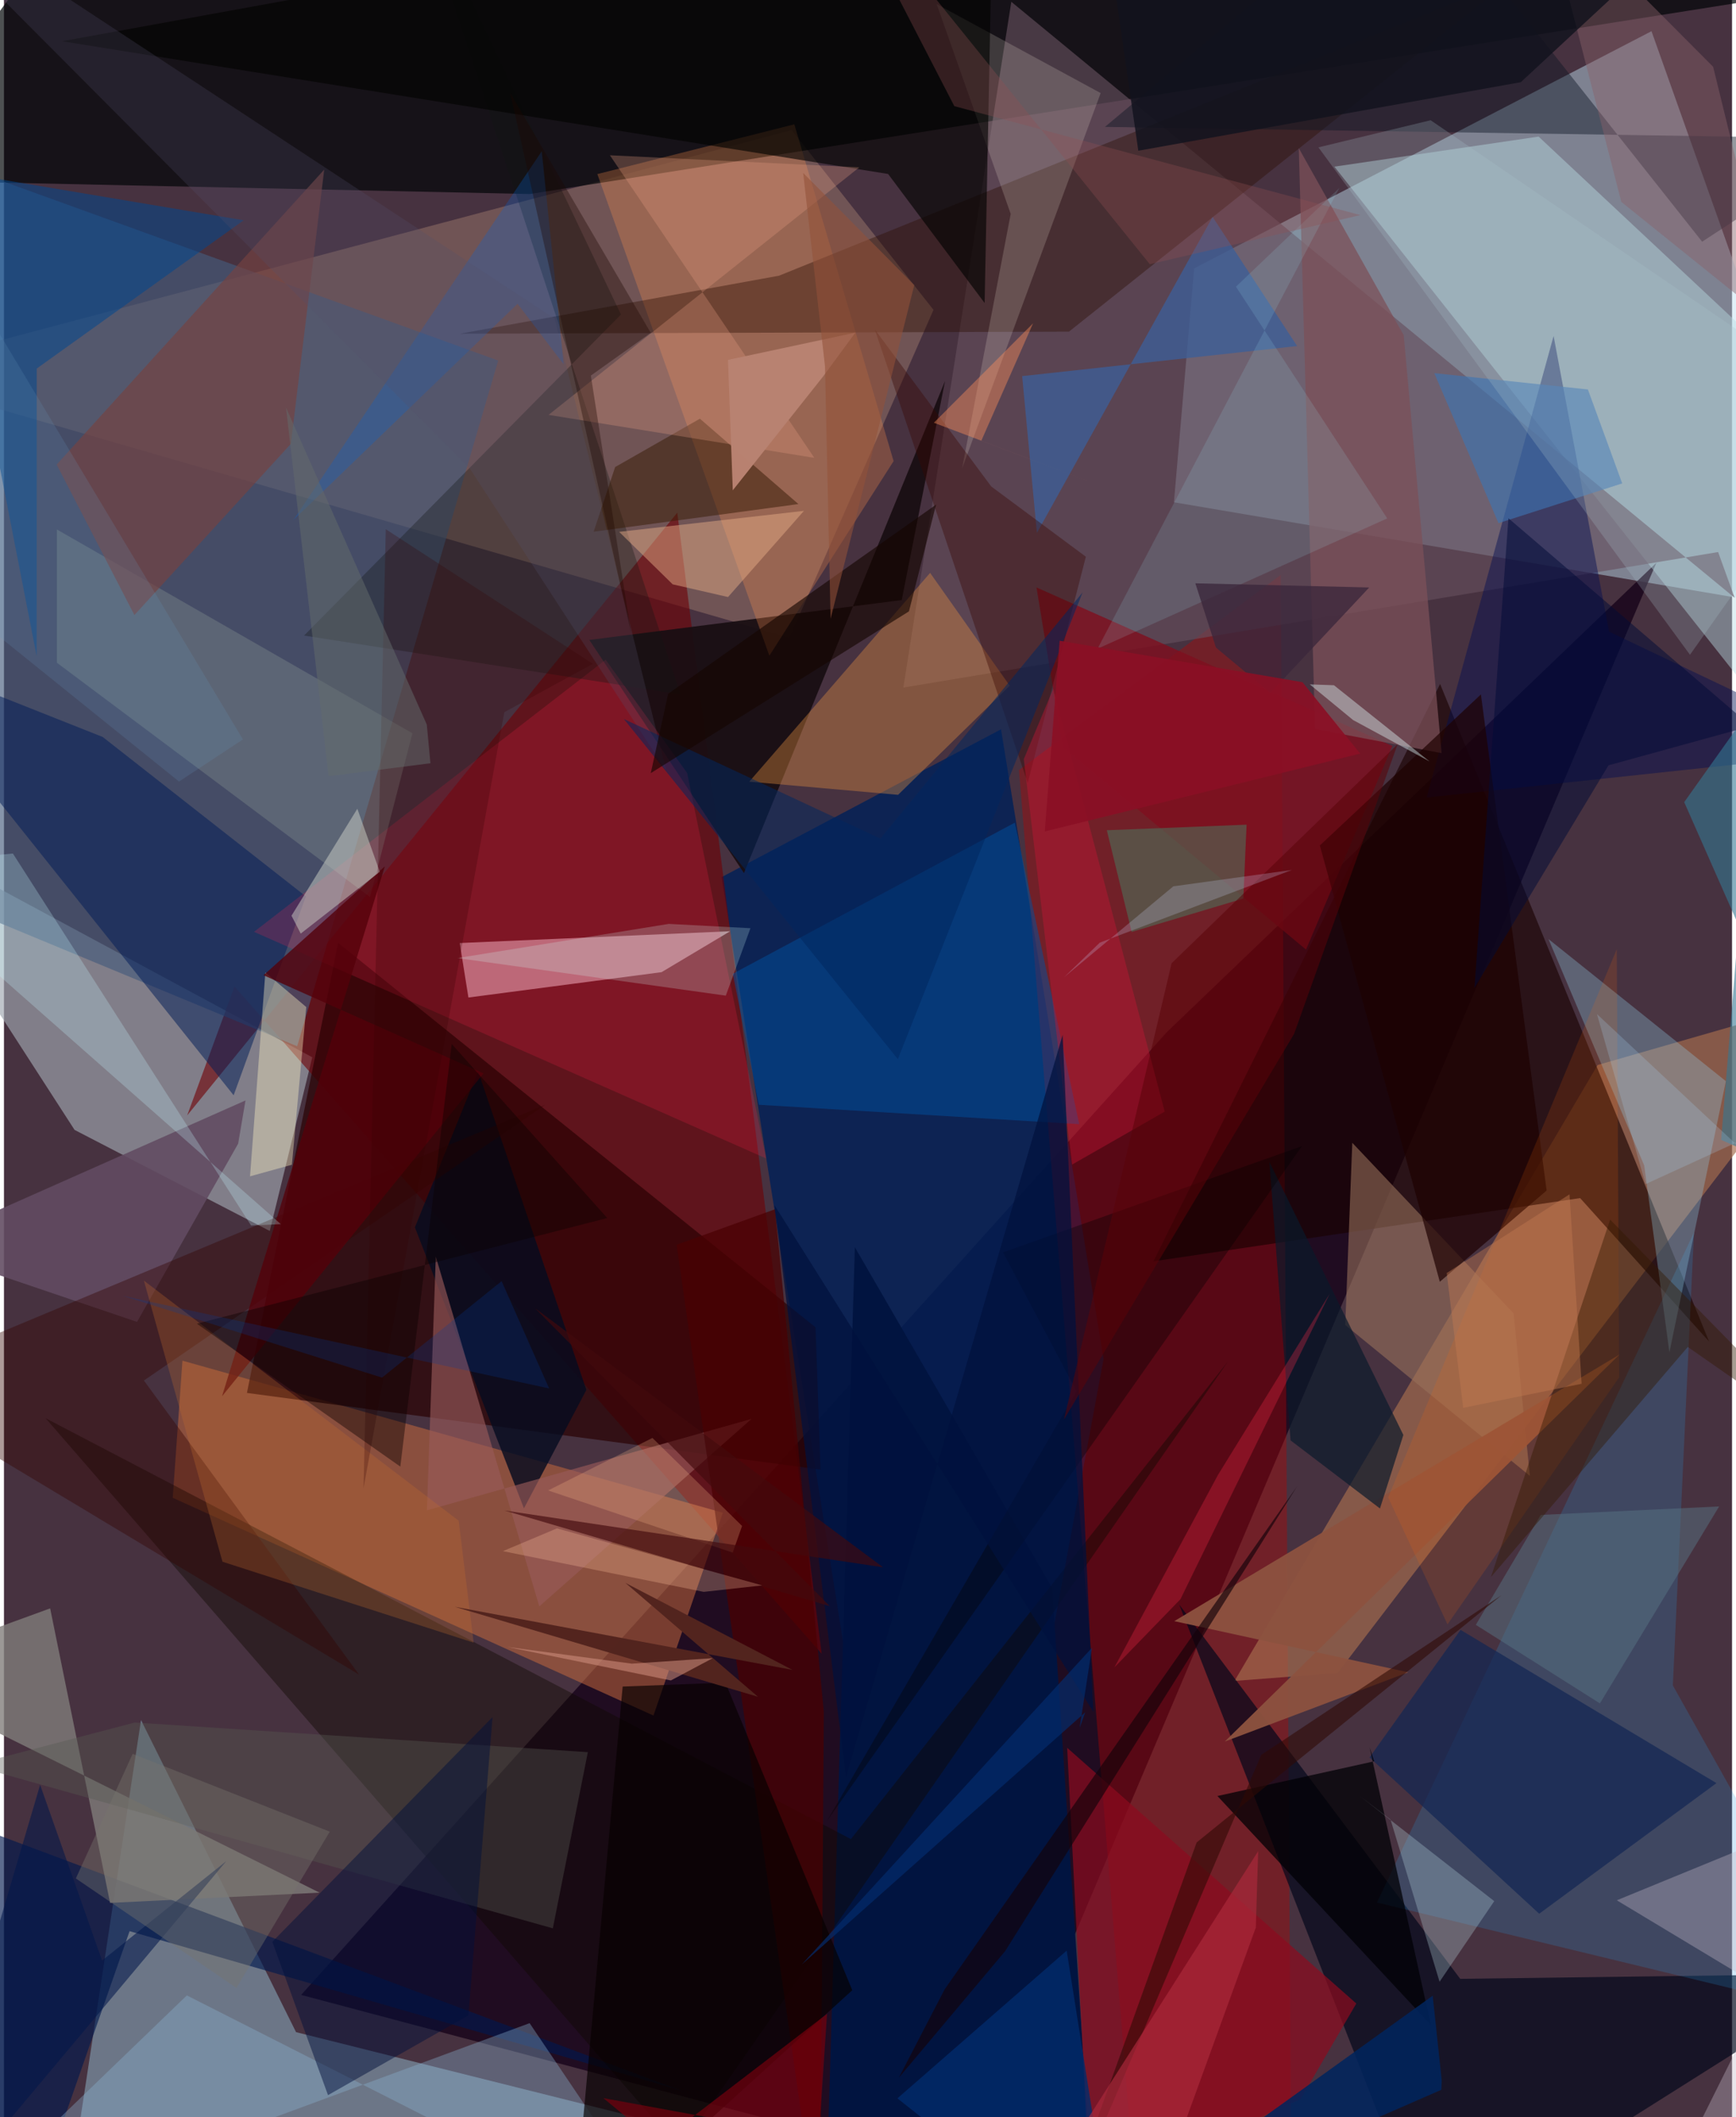 <svg xmlns="http://www.w3.org/2000/svg" width="228" height="278" viewBox="0 0 836 1024"><path fill="#473240" d="M0 0h836v1024H0z"/><path fill="#bfdeef" fill-opacity=".463" d="M575.793 129.797l221.24-114.712L898 299.211l-331.998-56.284z"/><path fill="#17031a" fill-opacity=".796" d="M562.563 499.222l236.81-227.003-330.34 779.05-325.27-86.403z"/><path fill="#bf937c" fill-opacity=".349" d="M379.97 308.5L-62 180.592 381.091 62.89l68.6 86.981z"/><path fill="#002058" fill-opacity=".824" d="M531.967 657.383l-49.62-304.646-135.153 71.488L452.281 1086z"/><path fill="#92bdd1" fill-opacity=".494" d="M141.306 982.878l376.909 94.31L27.669 1086l38.64-254.062z"/><path fill="#000506" fill-opacity=".694" d="M16.678-20.038L880.167-5.154l-625.782 99L-62 87.016z"/><path fill="#9fa7af" fill-opacity=".655" d="M-62 397.619l211.16 113.758-20.57 84.007-94.433-48.89z"/><path fill="#700006" fill-opacity=".604" d="M395.585 799.89l-69.851-551.937L88.63 539.493l22.914-62.359z"/><path fill="#b90000" fill-opacity=".369" d="M491.05 372.47l58.255 712.59 73.25-62.057-4.889-744.934z"/><path fill="#a46d4d" fill-opacity=".675" d="M770.973 515.115L898 478.605 645.194 809.17l-49.877 3.834z"/><path fill="#c1673c" fill-opacity=".549" d="M86.346 658.112l261.436 73.534-33.566 98.119L81.65 724.43z"/><path fill="#455a7b" fill-opacity=".643" d="M239.098 174.39l-97.25 331.649-202.144-83.77L-62 65.434z"/><path fill="#290002" fill-opacity=".686" d="M395.032 710.798l-2.406-68.797-230.951-185.95-44.13 217.654z"/><path fill="#b9dee5" fill-opacity=".439" d="M643.627 80.605L898 402.272l-45.75-233.361L742.413 66.064z"/><path fill="#f9dee8" fill-opacity=".506" d="M351.318 450.404l-130.83 5.711 4.206 26.346 93.427-12.256z"/><path fill="#654f5e" fill-opacity=".635" d="M435.103 332.55L487.329.863l349.916 288.254-7.982-22.113z"/><path fill="#00061a" fill-opacity=".678" d="M689.626 1086L568.572 776.081 704.5 957.093l193.5-2.52z"/><path fill="#190000" fill-opacity=".624" d="M824.873 648.83l-62.36-69.354-206.398 30.572 138.648-279.234z"/><path fill="#190e13" fill-opacity=".937" d="M434.316 290.235l20.97-105.992-97.301 238.04-74.8-112.765z"/><path fill="#2495dd" fill-opacity=".208" d="M817.582 596.11l-10.219 219.067L898 976.782l-233.77-56.594z"/><path fill="#ff924c" fill-opacity=".278" d="M382.358 60.123L287.064 84.2l83.215 232.951 60.103-94.128z"/><path fill="#e48e40" fill-opacity=".38" d="M360.561 378.06l87.493-100.98 38.505 54.563-54.01 52.787z"/><path fill="#011541" fill-opacity=".996" d="M527.979 1081.262l-20.903-313.235-95.433-164.793L397.075 1086z"/><path fill="#00509d" fill-opacity=".502" d="M352.593 470.97l136.428-73.075 31.16 145.819-154.99-9.375z"/><path fill="#00184e" fill-opacity=".635" d="M7.684 1086l53.088-151.969 266.68 77.041L-62 865.43z"/><path fill="#2d0e01" fill-opacity=".396" d="M220.681 161.4l154.299-28.06L729.099-9.89l-213.882 170.3z"/><path fill="#011c56" fill-opacity=".51" d="M47.784 356.456L-62 312.918 111.11 529.75l34.959-96.18z"/><path fill="#807d7a" fill-opacity=".788" d="M22.348 777.912L51.337 920.36l101.35-4.952L-62 808.666z"/><path fill="#91cce4" fill-opacity=".322" d="M793.508 563.694l12.186 90.38 27.324-131.152L747.21 454.2z"/><path fill="#0f0900" fill-opacity=".427" d="M592.168 658.472L409.744 889.496 20.177 685.96l306.765 353.619z"/><path fill="#ff1e4d" fill-opacity=".2" d="M120.966 450.698l247.77 109.623-38.228-186.472-39.442-54.776z"/><path fill="#000d53" fill-opacity=".443" d="M776.506 305.52L898 363.308l-209.772 22.436 61.444-223.24z"/><path fill="#7e0f1f" fill-opacity=".816" d="M629.898 459.284l-117.72-98.054-12.67-77.11 172.17 76.652z"/><path fill="#98725b" fill-opacity=".584" d="M730.32 635.227l7.886 78.628-89.33-72.994 3.406-88.135z"/><path fill="#8d0a1e" fill-opacity=".706" d="M514.35 845.352l11.022 214.634 101.868-44.675 26.99-46.285z"/><path fill="#102554" fill-opacity=".686" d="M704.662 788.317l123.792 74.115-85.742 63.173-82.096-75.592z"/><path fill="#101614" fill-opacity=".325" d="M196.424-62l102.062 214.136L145.19 307.392l182.074 28.451z"/><path fill="#050c1f" fill-opacity=".804" d="M198.799 593.622l30.59-75.475 52.376 154.096-30.21 57.295z"/><path fill="#9aaa9c" fill-opacity=".275" d="M25.602 320.547l151.493 113.32 20.493-79.21-171.99-98.573z"/><path fill="#754140" fill-opacity=".659" d="M138.794 214.679l-75.68 82.808-37.628-72.793L154.936 82.03z"/><path fill="#feefdf" fill-opacity=".18" d="M487.033 103.46l-23.52 123.13 67.051-181.576-79.338-43.022z"/><path fill="#030200" fill-opacity=".627" d="M478.594-62L28.124 19.941 427.733 84.15l46.688 62.411z"/><path fill="#0c1524" fill-opacity=".435" d="M532.615 61.382L898 67.033l-76.475 49.865L679.913-62z"/><path fill="#98595a" fill-opacity=".639" d="M258.979 776.958l102.684-90.694-157.05 44.228 4.297-122.706z"/><path fill="#3d5e97" fill-opacity=".788" d="M492.581 181.916l7.13 75.837 85.014-152.836 40.873 62.466z"/><path fill="#8cb4d4" fill-opacity=".361" d="M88.48 965.11L326.784 1086l-72.488-107.477L-36.914 1086z"/><path fill="#00488f" fill-opacity=".525" d="M-30.095 82l146.042 24.547L15.849 178.26l-.022 139.11z"/><path fill="#010105" fill-opacity=".741" d="M660.657 845.111l2.242 6.765-75.852 16.794L690.26 979.375z"/><path fill="#fff5c4" fill-opacity=".388" d="M119.047 568.945l20.255-5.604 6.96-76.256-19.803-16.739z"/><path fill="#490002" fill-opacity=".729" d="M325.42 602.051l47.625-17.188 23.592 243.091L394.812 1086z"/><path fill="#381b07" fill-opacity=".518" d="M336.68 202.505l-41.005 23.39-10.398 31.277 99.067-13.373z"/><path fill="#7b5058" fill-opacity=".737" d="M695.499 364.272l-61.233-11.665-7.864-280.939 50.766 90.457z"/><path fill="#624b62" fill-opacity=".89" d="M113.292 553.16l3.56-20.92-159.567 70.785 107.09 36.328z"/><path fill="#c6b9c7" fill-opacity=".361" d="M898 989.991l-117.758-70.888L898 870.855 791.005 1086z"/><path fill="#3d73b2" fill-opacity=".624" d="M691.952 180.47l31.059 72.559 59.858-19.219-16.601-45.44z"/><path fill="#8c523f" fill-opacity=".957" d="M566.171 784.091l215.397-128.967L590.6 842.315l88.728-33.492z"/><path fill="#575952" fill-opacity=".384" d="M282.475 847.452l-219.21-14.326-78.819 20.64 281.085 78.896z"/><path fill="#320400" fill-opacity=".4" d="M-62 669.615l233.828 140.372L67.703 667.705 261.87 534.312z"/><path fill="#1e0000" fill-opacity=".69" d="M746.302 575.816l-51.68 44.128-58.033-211.03 77.925-73.045z"/><path fill="#070000" fill-opacity=".671" d="M274.64 1086l135.75-123.392-61.345-148.765-49.731 1.882z"/><path fill="#e8ad87" fill-opacity=".467" d="M323.505 282.62l26.78 6.144 36.73-41.683-89.403 10.159z"/><path fill="#540109" fill-opacity=".788" d="M231.973 519.173l-106.406-47.485 58.693-52.668-78.766 256.314z"/><path fill="#48795e" fill-opacity=".533" d="M545.55 450.745l54.024-16.156 1.576-35.715-67.616 2.68z"/><path fill="#000f3a" fill-opacity=".482" d="M224.7 974.727l-67.935 38.611-26.933-74.145 106.529-108.688z"/><path fill="#0a192b" fill-opacity=".686" d="M622.419 696.652l43.251 32.947 11.322-35.554-64.814-132.098z"/><path fill="#eca185" fill-opacity=".282" d="M263.478 200.664L413.77 80.946l-120.625-5.842 98.893 146.344z"/><path fill="#ff6d00" fill-opacity=".145" d="M669.637 724.244l28.717 61.425 83.074-119.535-1.182-207.082z"/><path fill="#380601" fill-opacity=".38" d="M477.604 235.282l45.788 33.982-28.117 109.427-73.989-219.363z"/><path fill="#b6d4dc" fill-opacity=".31" d="M694.504 958.509l-23.71-78.44-15.034-11.531 65.2 50.973z"/><path fill="#ced3c9" fill-opacity=".49" d="M181.818 421.661l-38.257 29.886-4.466-8.646 31.86-51.74z"/><path fill="#c36d2d" fill-opacity=".29" d="M67.689 619.385l38.028 135.967 121.495 39.137-7.237-58.98z"/><path fill="#0066db" fill-opacity=".263" d="M139.955 251.586l120.218-178.43 10.6 103.048-22.297-29.288z"/><path fill="#01245d" fill-opacity=".867" d="M695.36 1010.759l.208-4.383-4.39-41.118L523.172 1086z"/><path fill="#c91636" fill-opacity=".392" d="M507.602 333.168l-14.232 34.004 23.364 196.092 44.807-25.61z"/><path fill="#a4f2ff" fill-opacity=".133" d="M669.185 250.736l-73.183-112.072 50.036-47.772-117.009 222.884z"/><path fill="#5a7685" fill-opacity=".475" d="M743.45 732.72l-31.403 53.158 60.028 37.989 57.685-95.261z"/><path fill="#331900" fill-opacity=".427" d="M777.014 589.872l109.787 111.943-72.215-50.351-95.233 111.298z"/><path fill="#347893" fill-opacity=".588" d="M898 580.877l-67.279-29.56 17.37-212.923-35.236 49.57z"/><path fill="#d1fffa" fill-opacity=".216" d="M349.213 481.557l11.913-32.615-39.518-2.085-102.245 16.533z"/><path fill="#c5fafe" fill-opacity=".251" d="M-62 419.244l195.935 172.823-14.382.673L4.325 412.824z"/><path fill="#886269" fill-opacity=".447" d="M826.856 32.294L744.34-50.551l38.09 148.203 75.266 60.571z"/><path fill="#78000c" fill-opacity=".671" d="M394.218 1033.921l-104.235-19.14 26.426 21.925 81.778-62.687z"/><path fill="#54516b" fill-opacity=".255" d="M225.46 226.742L-62-62l328.425 216.114 53.954 218.682z"/><path fill="#022c6c" fill-opacity=".792" d="M432.23 1014.9l89.666 71.1 6.456-52.684-14.241-89.854z"/><path fill="#050000" fill-opacity=".357" d="M483.339 605.732l144.616-51.418L398.156 880.74 518.908 672.9z"/><path fill="#002660" fill-opacity=".529" d="M521.815 286.53L423.973 405.6l-124.075-57.826 132.558 164.51z"/><path fill="#350000" fill-opacity=".251" d="M242.057 344.48l42.814-23.414-100.152-65.094-10.765 463.812z"/><path fill="#adc6cd" fill-opacity=".235" d="M635.91 71.272l179.738 245.422L898 200.225 690.19 58.157z"/><path fill="#b88271" fill-opacity=".992" d="M352.588 237.144l43.72-55.09 15.583-21.17-61.624 13.184z"/><path fill="#febc8d" fill-opacity=".247" d="M352.54 750.951l-89.283-30.074 50.457-25.397 43.367 42.57z"/><path fill="#0a0001" fill-opacity=".416" d="M93.321 640.229l98.427 69.109 24.873-204.397 75.223 84.177z"/><path fill="#3b273b" fill-opacity=".784" d="M660.467 284.143l-84.11-2.019 9.983 31.1 26.333 21.927z"/><path fill="#300905" fill-opacity=".58" d="M506.896 1086l70.096-194.88 147.494-119.572-116.23 77.23z"/><path fill="#8f5051" fill-opacity=".322" d="M554.315 127.783L401.248-62l58.516 113.342 196.448 52.69z"/><path fill="#f82c4a" fill-opacity=".294" d="M537.192 806.464l50.128-93.114 54.044-87.648-72.218 147.79z"/><path fill="#1e0700" fill-opacity=".353" d="M312.89 160.985L244.899 44.9l58.545 261.537-19.521-124.781z"/><path fill="#def7f7" fill-opacity=".412" d="M652.693 348.27l36.97 20.021-46.252-36.869-11.699-.416z"/><path fill="#00174b" fill-opacity=".557" d="M-48.233 1086l155.75-185.796-60.063 48.047-29.96-85.004z"/><path fill="#00113d" fill-opacity=".725" d="M527.027 827.986l-14.87-327.46-104.8 359.064-34.636-276.75z"/><path fill="#000b37" fill-opacity=".506" d="M727.813 250.655l117.355 100.521-68.947 18.99-64.834 107.65z"/><path fill="#160600" fill-opacity=".627" d="M321.323 335.542l-8.41 38.39 124.905-78.242 13.112-51.62z"/><path fill="#ac2a3c" fill-opacity=".655" d="M605.608 932.289l1.154-36.948L485.276 1086h64.48z"/><path fill="#fd8e5a" fill-opacity=".424" d="M472.813 213.181l25.048-56.818-48.002 48.111 76.926 29.08z"/><path fill="#430a0d" fill-opacity=".651" d="M425.313 758.06L256.965 632.767l142.525 144.07-157.375-46.277z"/><path fill="#5a0209" fill-opacity=".541" d="M624.12 500.08L512.815 686.565l52.057-220.667L674.21 359.953z"/><path fill="#77746c" fill-opacity=".408" d="M112.48 961.494l-77.703-52.955 27.495-60.278 95.342 37.654z"/><path fill="#8b1025" fill-opacity=".922" d="M510.707 309.898l117.482 20.046 27.917 34.547-152.594 37.648z"/><path fill="#646c6b" fill-opacity=".506" d="M204.555 350.448L136.45 197.122l20.59 178.305 49.277-6.267z"/><path fill="#11131e" fill-opacity=".827" d="M548.77 72.903L537.166-7.478 776.961-.29l-43.154 40.04z"/><path fill="#14030a" fill-opacity=".659" d="M484.294 943.758l141.331-224.94-170.551 243.364-22.153 42.726z"/><path fill="#042c6c" fill-opacity=".694" d="M523.092 828.182l-137.174 122.02 140.43-153.23-5.966 38.731z"/><path fill="#abd1ee" fill-opacity=".231" d="M898 525.168L794.167 572.71l-23.512-82.232L898 609.615z"/><path fill="#53251f" fill-opacity=".996" d="M381.452 807.667l-80.783-42.062 64.111 55.071-146.648-43.52z"/><path fill="#935239" fill-opacity=".569" d="M386.628 83.625l53.757 54.27-40.48 161.387-2.706-122.024z"/><path fill="#003fa1" fill-opacity=".235" d="M240.753 619.643l-57.862 46.67L57.32 626.7l206.416 44.843z"/><path fill="#c47952" fill-opacity=".42" d="M757.378 577.662l5.851 91.62-57.276 11.637-7.997-65.201z"/><path fill="#ffbf9c" fill-opacity=".282" d="M241.372 750.228l26.166-11.007 99.275 27.587-28.297 3.122z"/><path fill="#d29281" fill-opacity=".537" d="M342.896 802l-20.268 10.774-79.14-16.22 60.25 8.1z"/><path fill="#6996c0" fill-opacity=".18" d="M-62 259.778V61.71l177.604 295.912-30.912 20.39z"/><path fill="#cbd7fc" fill-opacity=".231" d="M512.845 472.662l52.86-43.977 57.342-7.915-92.916 35.153z"/></svg>